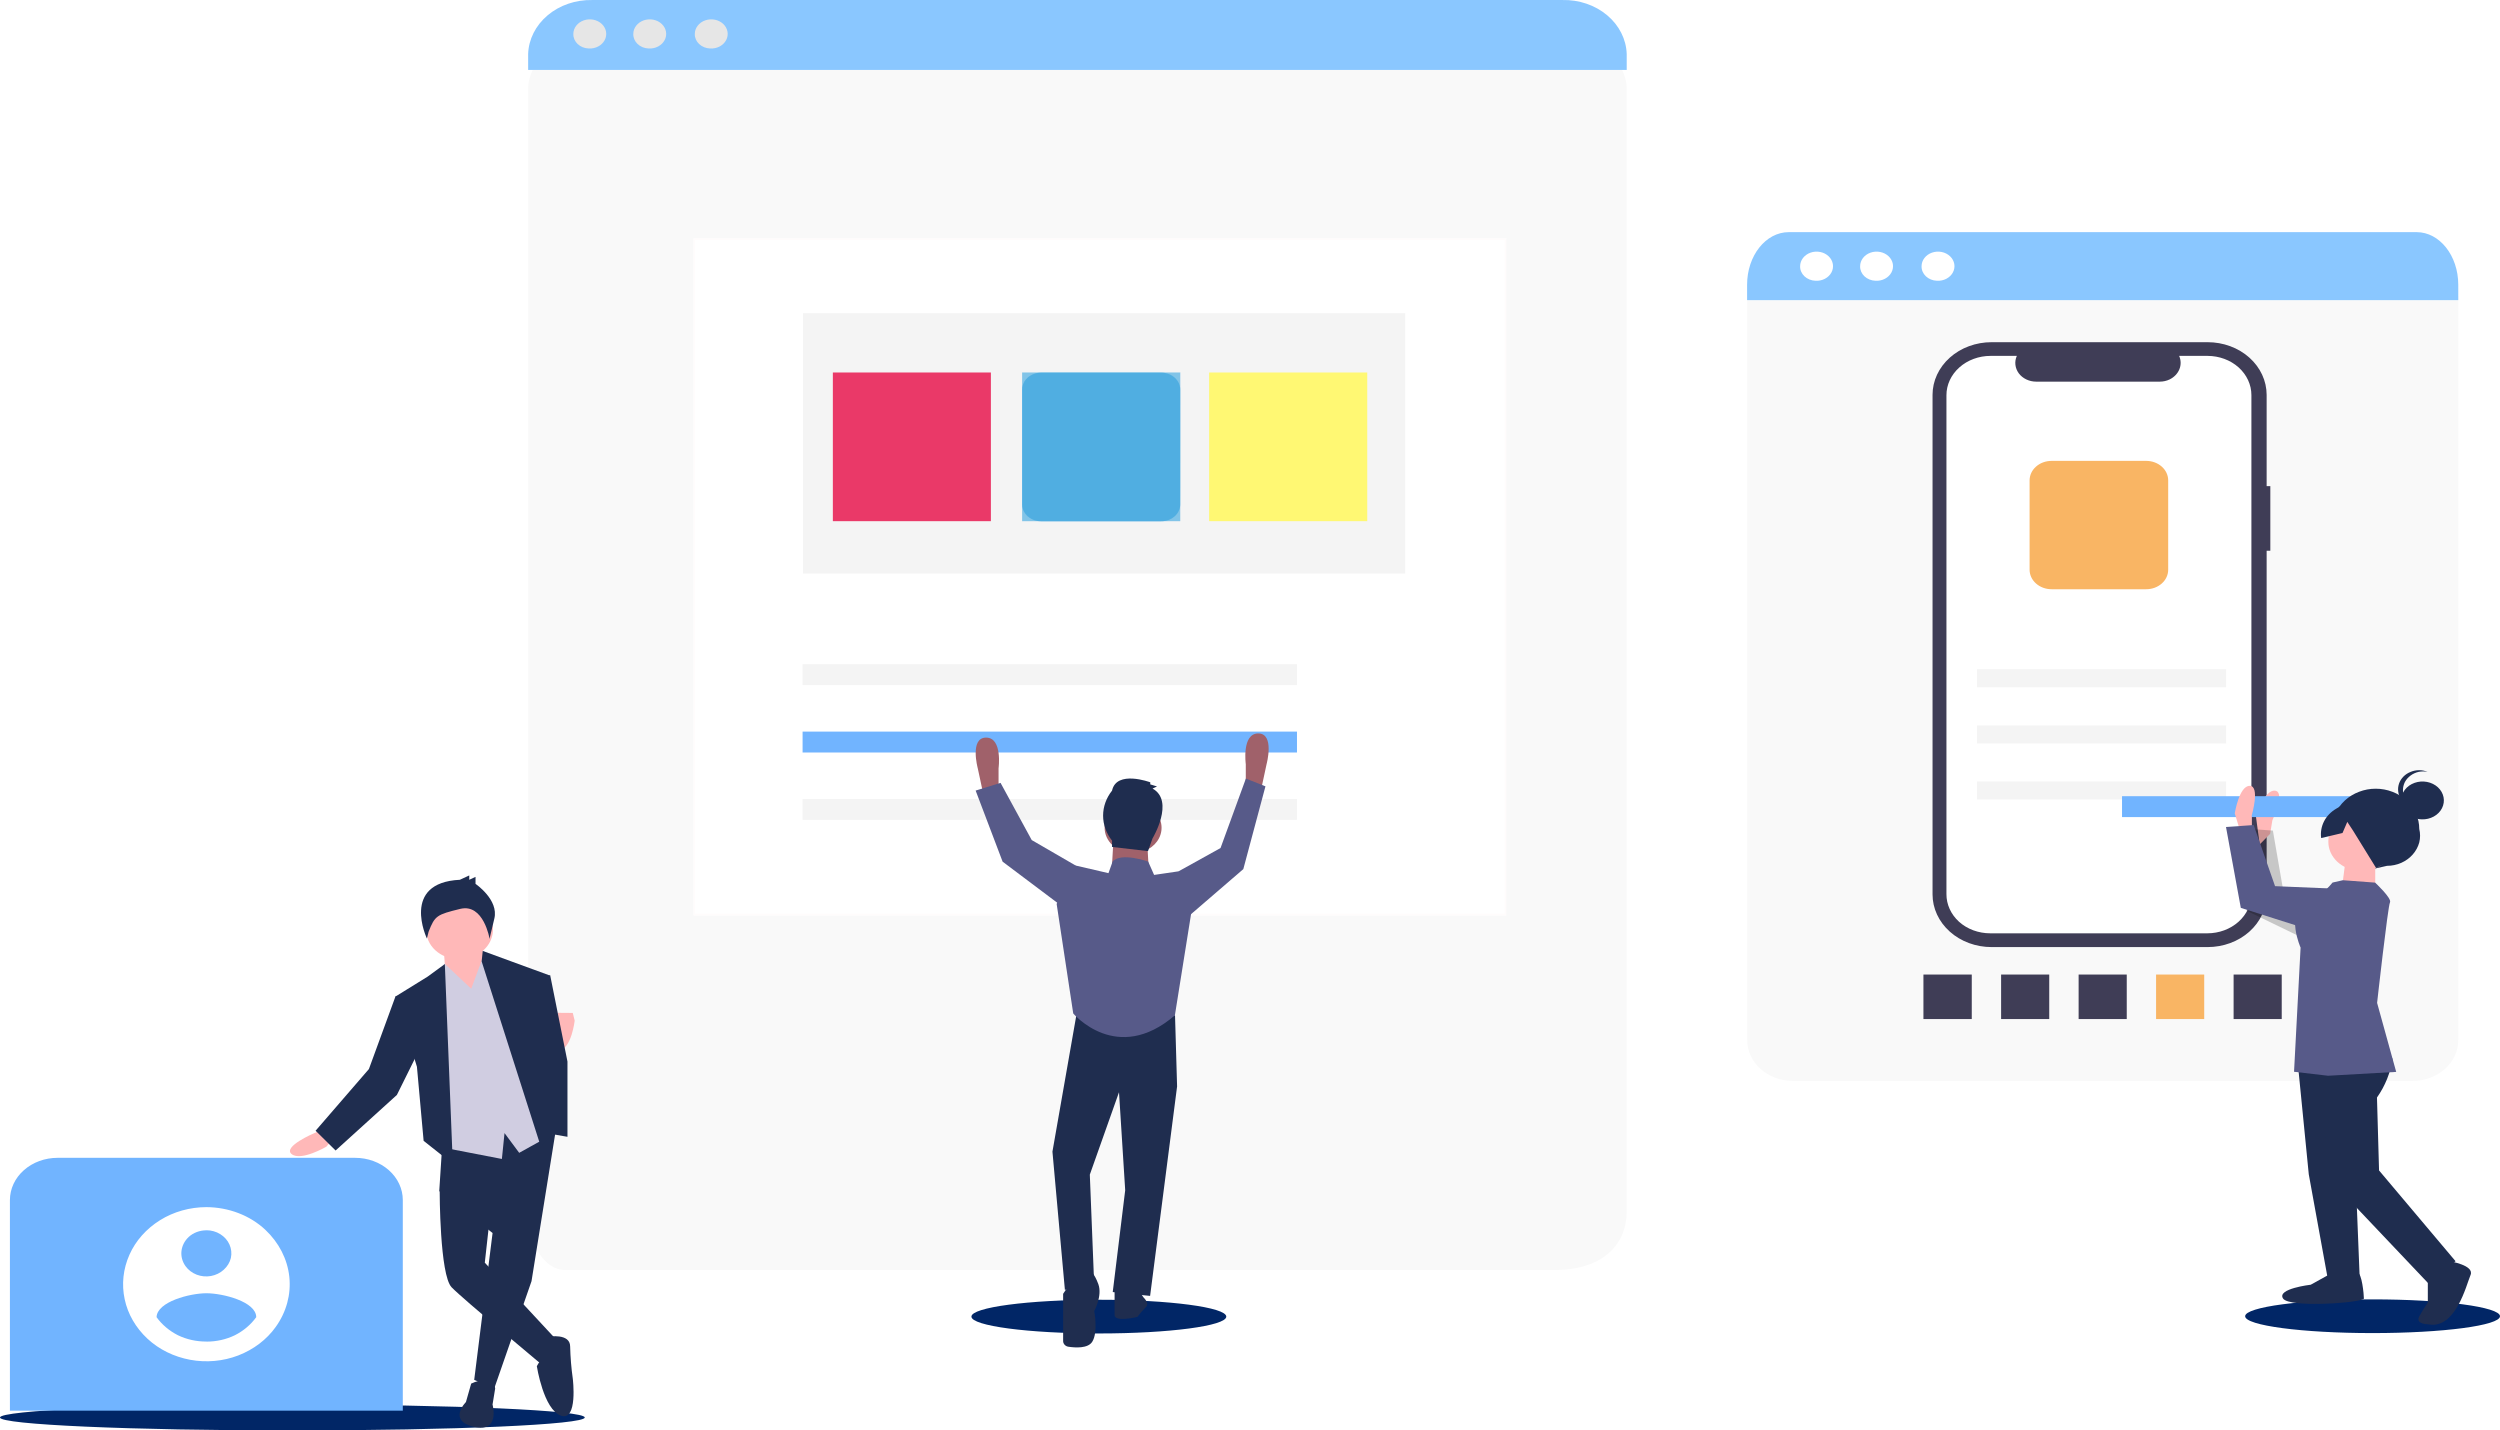 <svg width="1531" height="876" viewBox="0 0 1531 876" fill="none" xmlns="http://www.w3.org/2000/svg">
<g filter="url(#filter0_d)">
<path d="M956.788 11.598H362.669C350.288 11.598 323.434 30.582 323.434 50.262V738.049C323.434 757.767 333.504 773.735 345.885 773.735H952.298C981.812 773.735 996.198 757.767 996.198 738.049V50.301C996.198 30.582 969.169 11.598 956.788 11.598Z" fill="#F9F9F9"/>
</g>
<g filter="url(#filter1_d)">
<path d="M922.404 143.944H424.719V558.611H922.404V143.944Z" fill="white"/>
<path d="M425.219 558.111V144.444H921.904V558.111H425.219Z" stroke="#FFFCFC"/>
</g>
<g filter="url(#filter2_d)">
<path d="M1477.37 154.654H1098.09C1094.4 154.654 1090.75 155.298 1087.34 156.549C1083.94 157.801 1080.84 159.635 1078.23 161.947C1075.63 164.259 1073.56 167.004 1072.15 170.025C1070.74 173.046 1070.01 176.284 1070.01 179.553V633.077C1070.01 636.347 1070.74 639.585 1072.15 642.606C1073.56 645.627 1075.63 648.372 1078.23 650.684C1080.84 652.996 1083.94 654.83 1087.34 656.081C1090.75 657.333 1094.4 657.977 1098.09 657.977H1477.37C1481.05 657.977 1484.71 657.333 1488.11 656.081C1491.52 654.83 1494.61 652.996 1497.22 650.684C1499.83 648.372 1501.89 645.627 1503.31 642.606C1504.72 639.585 1505.44 636.347 1505.44 633.077V179.747C1505.47 176.461 1504.77 173.202 1503.37 170.159C1501.97 167.116 1499.91 164.348 1497.3 162.015C1494.69 159.682 1491.58 157.831 1488.16 156.568C1484.74 155.304 1481.07 154.654 1477.37 154.654Z" fill="#F9F9F9"/>
</g>
<path d="M1452.96 816.382C1496.03 816.382 1531 811.743 1531 806.059C1531 800.376 1496.12 795.736 1452.96 795.736C1409.8 795.736 1374.93 800.376 1374.93 806.059C1374.93 811.743 1409.89 816.382 1452.96 816.382Z" fill="url(#paint0_linear)"/>
<path d="M672.938 816.614C716.01 816.614 750.974 811.975 750.974 806.291C750.974 800.607 716.097 795.968 672.938 795.968C629.779 795.968 594.902 800.607 594.902 806.291C594.902 811.975 629.822 816.614 672.938 816.614Z" fill="url(#paint1_linear)"/>
<path d="M179.046 876C277.921 876 358.093 872.443 358.093 868.074C358.093 863.705 277.921 860.148 179.046 860.148C80.172 860.148 0 863.705 0 868.074C0 872.443 80.172 876 179.046 876Z" fill="#012666"/>
<path d="M1390.35 297.71H1388.09V241.802C1388.08 233.257 1384.28 225.058 1377.49 218.991C1374.15 216.002 1370.17 213.629 1365.78 212.01C1361.4 210.391 1356.69 209.557 1351.94 209.557H1219.63C1214.88 209.557 1210.18 210.391 1205.8 212.01C1201.41 213.629 1197.43 216.002 1194.09 218.991C1187.3 225.058 1183.49 233.257 1183.49 241.802V547.747C1183.49 556.293 1187.3 564.491 1194.09 570.559C1197.43 573.548 1201.41 575.92 1205.8 577.539C1210.18 579.158 1214.88 579.992 1219.63 579.993H1351.94C1356.69 579.992 1361.4 579.158 1365.78 577.539C1370.17 575.92 1374.15 573.548 1377.49 570.559C1384.28 564.491 1388.08 556.293 1388.09 547.747V337.263H1390.35V297.71Z" fill="#3F3D56"/>
<path d="M1351.95 217.947H1334.51C1335.68 220.57 1335.73 223.481 1334.66 226.135C1333.58 228.79 1331.45 231.006 1328.67 232.369C1326.82 233.252 1324.75 233.717 1322.65 233.722H1246.97C1244.86 233.718 1242.79 233.253 1240.94 232.37C1239.08 231.486 1237.5 230.211 1236.33 228.657C1235.17 227.092 1234.45 225.301 1234.24 223.435C1234.02 221.57 1234.32 219.687 1235.11 217.947H1218.98C1215.43 217.95 1211.91 218.577 1208.64 219.791C1205.36 221.006 1202.39 222.784 1199.89 225.023C1194.82 229.559 1191.98 235.688 1192 242.073V547.516C1191.96 553.852 1194.73 559.947 1199.71 564.489C1202.21 566.728 1205.18 568.506 1208.46 569.721C1211.74 570.935 1215.26 571.562 1218.81 571.564H1351.77C1355.33 571.562 1358.84 570.935 1362.12 569.721C1365.4 568.506 1368.37 566.728 1370.87 564.489C1375.94 559.953 1378.77 553.823 1378.76 547.438V241.996C1378.77 235.612 1375.93 229.484 1370.87 224.945C1365.85 220.489 1359.05 217.974 1351.95 217.947Z" fill="white"/>
<path d="M794.274 406.741H491.504V419.539H794.274V406.741Z" fill="#F4F4F4"/>
<path d="M794.274 448.033H491.504V460.831H794.274V448.033Z" fill="#71B4FF"/>
<path d="M794.274 489.288H491.504V502.085H794.274V489.288Z" fill="#F4F4F4"/>
<path d="M1363.28 409.834H1210.7V420.892H1363.28V409.834Z" fill="#F4F4F4"/>
<path d="M1363.28 444.243H1210.7V455.301H1363.28V444.243Z" fill="#F4F4F4"/>
<path d="M1363.28 478.54H1210.7V489.598H1363.28V478.54Z" fill="#F4F4F4"/>
<path d="M1397.33 624.068V596.811H1367.86V624.068H1397.33Z" fill="#3F3D56"/>
<path d="M1349.86 624.068V596.811H1320.39V624.068H1349.86Z" fill="#F9B564"/>
<path d="M1302.42 624.068V596.811H1272.95V624.068H1302.42Z" fill="#3F3D56"/>
<path d="M1254.95 624.068V596.811H1225.48V624.068H1254.95Z" fill="#3F3D56"/>
<path d="M1207.51 624.068V596.811H1177.91V624.068H1207.51Z" fill="#3F3D56"/>
<path d="M1314.42 282.244H1256.39C1252.82 282.244 1249.39 283.502 1246.87 285.743C1244.34 287.983 1242.92 291.022 1242.92 294.191V348.9C1242.92 352.068 1244.34 355.107 1246.87 357.347C1249.39 359.588 1252.82 360.847 1256.39 360.847H1314.33C1316.1 360.847 1317.85 360.538 1319.49 359.937C1321.12 359.337 1322.61 358.457 1323.86 357.347C1325.11 356.238 1326.1 354.921 1326.78 353.471C1327.45 352.022 1327.8 350.468 1327.8 348.9V294.152C1327.79 291.003 1326.38 287.986 1323.87 285.756C1321.37 283.526 1317.97 282.264 1314.42 282.244Z" fill="#F9B564"/>
<path d="M603.844 485.847L602.58 488.205L598.787 470.536C598.787 470.536 593.686 451.707 603.888 451.707C614.089 451.707 611.517 470.536 611.517 470.536V483.295L603.844 485.847Z" fill="#A0616A"/>
<path d="M770.591 483.296L771.855 485.654L775.648 467.985C775.648 467.985 780.748 449.156 770.547 449.156C760.346 449.156 762.918 467.985 762.918 467.985V480.937L770.591 483.296Z" fill="#A0616A"/>
<path d="M659.774 618.192L644.516 705.263L652.145 789.975L669.932 782.899L667.403 719.336L685.277 668.88L689.07 728.886L681.441 791.25L704.328 793.609L720.851 665.323L719.587 621.788L659.774 618.192Z" fill="#1F2D4F"/>
<path d="M659.778 779.382L651.059 792.335V821.255C651.057 822.087 651.381 822.893 651.974 823.536C652.541 824.166 653.347 824.592 654.241 824.735C658.601 825.392 666.186 825.856 668.845 821.758C672.638 815.881 670.11 802.929 670.11 802.929C670.11 802.929 675.21 793.533 672.638 786.458C670.066 779.382 667.538 778.223 667.538 778.223L659.778 779.382Z" fill="#1F2D4F"/>
<path d="M697.88 791.174L700.409 794.693C700.409 794.693 704.201 798.211 701.673 800.57C699.796 802.403 698.09 804.368 696.572 806.446C696.572 806.446 682.578 809.965 682.578 805.286V789.821L697.88 791.174Z" fill="#1F2D4F"/>
<path d="M693.297 522.383C696.769 522.49 700.199 521.676 703.145 520.044C706.092 518.411 708.422 516.035 709.836 513.22C711.25 510.406 711.683 507.28 711.081 504.246C710.479 501.211 708.868 498.405 706.455 496.187C704.043 493.97 700.938 492.442 697.54 491.8C694.142 491.159 690.605 491.432 687.383 492.585C684.16 493.737 681.4 495.718 679.456 498.272C677.511 500.825 676.471 503.836 676.469 506.917C676.466 510.927 678.219 514.781 681.359 517.666C684.498 520.551 688.778 522.242 693.297 522.383Z" fill="#A0616A"/>
<path d="M682.022 511.673L680.758 534.021L703.645 535.181L702.381 512.833L682.022 511.673Z" fill="#A0616A"/>
<path d="M706.768 535.801L703.15 527.643C703.15 527.643 686.409 521.689 681.352 527.643L678.824 534.718L658.508 530.001L647.086 553.548L657.244 620.629C657.244 620.629 683.924 652.41 719.498 621.789L729.656 558.226L722.026 533.558L706.768 535.801Z" fill="#575A89"/>
<path d="M719.512 538.158L722.04 533.441L747.457 519.329L762.976 476.799L774.965 481.555L761.407 532.243L724.525 564.024L719.512 538.158Z" fill="#575A89"/>
<path d="M661.039 532.282L658.51 529.923L631.83 514.458L612.735 479.428L597.477 484.145L613.999 527.681L654.674 558.264L661.039 532.282Z" fill="#575A89"/>
<path d="M705.821 482.909L708.568 481.634L704.426 480.358V479.082C704.426 479.082 683.762 471.349 681.015 484.185C677.452 488.665 675.539 494.014 675.539 499.496C675.539 504.979 677.452 510.327 681.015 514.807V518.673L703.031 521.225L705.778 513.492C705.778 513.492 719.597 490.565 705.821 482.909Z" fill="#1F2D4F"/>
<path d="M197.357 691.654L192.474 693.935C192.474 693.935 172.9 702.248 178.611 706.771C184.322 711.295 199.842 702.248 199.842 702.248L203.111 698.381L197.357 691.654Z" fill="#FFB8B8"/>
<path d="M340.627 690.532L325.5 784.6L302.656 850.329L290.405 845.032L301.653 755.1L269 729.389L271.441 691.615L340.627 690.532Z" fill="#1F2D4F"/>
<path d="M288.553 847.313C288.553 847.313 302.416 840.508 303.244 850.329L301.631 860.149C301.631 860.149 306.514 877.548 290.209 873.759C273.905 869.97 285.327 858.641 285.327 858.641L288.553 847.313Z" fill="#1F2D4F"/>
<path d="M279.848 721.114L269.254 729.427C269.254 729.427 269.254 780.811 276.578 788.35C283.902 795.89 330.418 834.437 332.075 835.945C333.731 837.453 341.055 820.828 341.055 820.828L296.893 773.271L300.163 743.81L279.848 721.114Z" fill="#1F2D4F"/>
<path d="M336.082 818.586C336.082 818.586 349.161 816.305 349.161 824.618C349.316 831.185 349.855 837.741 350.774 844.259C350.774 844.259 354.043 870.705 343.45 866.916C332.856 863.127 328.758 836.681 328.758 836.681C329.718 834.505 331.427 832.651 333.641 831.384C336.91 829.915 336.082 818.586 336.082 818.586Z" fill="#1F2D4F"/>
<path d="M295.282 578.291L297.723 606.244L291.184 616.838L273.222 600.986L271.609 579.837L295.282 578.291Z" fill="#FFB8B8"/>
<path d="M280.583 587.378C284.66 587.532 288.695 586.601 292.17 584.705C295.645 582.809 298.401 580.033 300.083 576.736C301.765 573.44 302.297 569.772 301.609 566.205C300.921 562.638 299.046 559.335 296.224 556.721C293.402 554.107 289.764 552.302 285.775 551.537C281.787 550.773 277.633 551.084 273.846 552.431C270.058 553.777 266.812 556.098 264.525 559.095C262.237 562.091 261.012 565.626 261.009 569.245C260.951 571.575 261.411 573.893 262.364 576.066C263.316 578.239 264.742 580.224 266.56 581.908C268.378 583.592 270.552 584.942 272.958 585.88C275.364 586.819 277.955 587.328 280.583 587.378Z" fill="#FFB8B8"/>
<path d="M288.566 605.51L296.719 583.588L311.41 598.706L338.352 694.669L317.95 705.997L308.969 693.895L307.356 709.748L267.379 702.015L264.109 600.755L272.262 590.122L288.566 605.51Z" fill="#D0CDE1"/>
<path d="M277.301 712.803L272.418 590.394L261.824 598.127L242.25 610.228L255.329 653.299L259.427 698.652L277.301 712.803Z" fill="#1F2D4F"/>
<path d="M247.934 610.884L242.223 610.111L225.919 654.69L193.266 692.464L205.516 704.566L243.052 670.542L256.915 642.588L247.934 610.884Z" fill="#1F2D4F"/>
<path d="M341.431 620.242L340.297 625.191C340.297 625.191 335.197 644.522 342.608 643.246C350.019 641.971 351.937 625.036 351.937 625.036L350.76 620.319L341.431 620.242Z" fill="#FFB8B8"/>
<path d="M295.623 582.352L336.079 597.16L331.197 642.512L341.006 692.388L331.197 702.209L294.969 588.77L295.623 582.352Z" fill="#1F2D4F"/>
<path d="M281.621 538.777L287.375 536.11V538.777L291.212 536.999V541.291C291.212 541.291 305.598 551.034 302.721 562.594C299.844 574.155 299.844 575.005 299.844 575.005C299.844 575.005 296.225 553.083 281.839 556.601C267.452 560.12 266.319 560.777 262.483 570.559L261.436 574.735C261.436 574.735 245.175 540.556 281.621 538.777Z" fill="#1F2D4F"/>
<path d="M330.383 597.199H336.922L347.516 650.091V696.178L334.437 693.896L323.844 624.302L330.383 597.199Z" fill="#1F2D4F"/>
<path d="M217.512 709.053H35.24C27.504 709.053 20.086 711.778 14.617 716.629C9.147 721.479 6.074 728.058 6.074 734.919V863.9H246.677V734.919C246.677 728.058 243.605 721.479 238.135 716.629C232.665 711.778 225.247 709.053 217.512 709.053Z" fill="#71B4FF"/>
<path d="M126.398 739.248C116.255 739.262 106.362 742.043 98.061 747.213C89.592 752.489 83.058 759.857 79.272 768.401C75.406 777.058 74.393 786.511 76.351 795.658C78.276 804.738 83.121 813.13 90.302 819.823C97.343 826.38 106.465 830.884 116.459 832.737C126.357 834.568 136.652 833.636 145.929 830.069C155.343 826.422 163.314 820.364 168.817 812.67C175.389 803.529 178.331 792.703 177.178 781.91C176.025 771.117 170.843 760.974 162.452 753.09C157.806 748.745 152.217 745.279 146.021 742.9C139.825 740.522 133.15 739.279 126.398 739.248ZM126.398 753.399C129.442 753.405 132.411 754.242 134.899 755.796C137.433 757.376 139.389 759.581 140.523 762.137C141.686 764.74 141.989 767.584 141.395 770.334C140.764 773.068 139.249 775.58 137.036 777.564C134.921 779.527 132.185 780.875 129.189 781.43C126.257 781.953 123.215 781.67 120.469 780.618C117.654 779.52 115.271 777.703 113.625 775.399C111.66 772.656 110.782 769.411 111.129 766.176C111.477 762.941 113.03 759.901 115.543 757.536C116.948 756.239 118.633 755.208 120.499 754.504C122.364 753.799 124.371 753.437 126.398 753.438V753.399ZM126.398 821.563C120.31 821.607 114.309 820.277 108.96 817.697C103.656 815.004 99.168 811.209 95.882 806.639C96.143 797.205 116.284 791.985 126.398 791.985C136.512 791.985 156.915 797.166 156.915 806.639C153.626 811.207 149.139 815.001 143.837 817.697C138.49 820.287 132.49 821.631 126.398 821.602V821.563Z" fill="white"/>
<path d="M860.536 191.772H491.762V351.259H860.536V191.772Z" fill="#F4F4F4"/>
<path d="M1390.21 510.668L1391.61 502.317C1391.61 502.317 1399.76 485.15 1393.31 484.223C1386.85 483.295 1381.49 499.688 1381.49 499.688L1383.85 517.125L1390.21 510.668Z" fill="#FFB8B8"/>
<path opacity="0.2" d="M1456.18 558.032L1398.59 547.322L1391.92 508.659L1374.96 507.46L1375.79 557.723L1425.84 582.004L1456.18 558.032Z" fill="black"/>
<path d="M1299.53 500.385H1476.27V487.587H1299.53V500.385Z" fill="#71B4FF"/>
<path d="M1378.98 507.807V499.34C1378.98 499.34 1384.21 481.245 1377.71 481.245C1371.22 481.245 1368.56 498.141 1368.56 498.141L1373.75 515.037L1378.98 507.807Z" fill="#FFB8B8"/>
<path d="M1453.91 532.012L1461.8 530.233C1464.83 530.231 1467.81 529.609 1470.52 528.416C1473.26 527.202 1475.66 525.458 1477.54 523.312C1479.46 521.133 1480.83 518.615 1481.55 515.928C1482.22 513.201 1482.22 510.38 1481.55 507.654C1481.56 504.425 1480.88 501.224 1479.55 498.22C1478.23 495.248 1476.27 492.53 1473.79 490.216C1471.32 487.937 1468.35 486.123 1465.07 484.881C1461.86 483.643 1458.4 483.004 1454.89 483.004C1451.39 483.004 1447.93 483.643 1444.71 484.881C1441.43 486.122 1438.47 487.937 1435.99 490.216C1433.52 492.519 1431.56 495.223 1430.24 498.181C1428.89 501.183 1428.2 504.384 1428.19 507.615C1427.24 510.926 1427.24 514.395 1428.19 517.706C1429.07 521.009 1430.88 524.058 1433.47 526.56C1435.99 529.007 1439.22 530.81 1442.8 531.78C1446.4 532.777 1450.25 532.857 1453.91 532.012Z" fill="#1F2D4F"/>
<path d="M1407.44 653.918L1413.89 719.143L1425.53 783.131H1445.1L1442.58 720.342L1432.24 644.252L1407.44 653.918Z" fill="#1F2D4F"/>
<path d="M1428.16 779.536L1415.09 786.766C1415.09 786.766 1394.2 789.163 1398.13 795.195C1402.05 801.226 1447.65 797.669 1447.65 795.195C1447.65 792.72 1446.39 779.497 1443.77 779.497L1428.16 779.536Z" fill="#1F2D4F"/>
<path d="M1465.17 648.311C1463.99 656.768 1460.74 664.895 1455.66 672.128L1456.93 716.785L1503.79 772.383L1486.83 785.645L1429.55 725.213L1415.29 652.758L1433.56 635.862L1465.17 648.311Z" fill="#1F2D4F"/>
<path d="M1499.88 772.343C1499.88 772.343 1515.53 774.779 1512.96 780.81C1510.38 786.842 1503.8 814.602 1486.8 810.968C1486.8 810.968 1478.99 810.968 1481.57 806.135C1483.14 803.243 1484.88 800.429 1486.8 797.706V782.009L1499.88 772.343Z" fill="#1F2D4F"/>
<path d="M1445.45 533.249C1449.53 533.404 1453.57 532.472 1457.04 530.574C1460.52 528.676 1463.27 525.898 1464.95 522.599C1466.63 519.3 1467.16 515.63 1466.47 512.062C1465.78 508.494 1463.9 505.191 1461.08 502.579C1458.25 499.966 1454.61 498.164 1450.62 497.404C1446.62 496.644 1442.47 496.96 1438.68 498.313C1434.89 499.666 1431.65 501.993 1429.37 504.994C1427.09 507.996 1425.87 511.534 1425.88 515.155C1425.77 519.855 1427.77 524.4 1431.44 527.793C1435.11 531.185 1440.15 533.148 1445.45 533.249Z" fill="#FFB8B8"/>
<path d="M1454.59 527.217V547.748H1433.7L1436.36 527.217H1454.59Z" fill="#FFB8B8"/>
<path d="M1428.45 540.478L1434.77 539.048L1454.52 540.517C1454.52 540.517 1464.94 550.183 1463.63 552.618C1462.33 555.054 1455.74 614.171 1455.74 614.171L1467.43 656.43L1425.71 658.789L1404.87 656.353L1408.88 580.302C1408.88 580.302 1399.77 559.771 1411.54 553.74C1418.2 550.472 1423.98 545.945 1428.45 540.478Z" fill="#575A89"/>
<path d="M1451.92 545.157L1393.24 542.683L1380.16 505.257L1363.2 506.455L1372.27 555.983L1425.72 572.957L1451.92 545.157Z" fill="#575A89"/>
<path d="M1483.07 501.778C1485.67 501.863 1488.25 501.255 1490.46 500.033C1492.67 498.811 1494.42 497.031 1495.49 494.92C1496.55 492.809 1496.88 490.465 1496.43 488.188C1495.98 485.91 1494.78 483.804 1492.97 482.139C1491.16 480.474 1488.83 479.327 1486.28 478.844C1483.73 478.36 1481.08 478.564 1478.66 479.428C1476.24 480.292 1474.17 481.777 1472.71 483.693C1471.25 485.608 1470.47 487.867 1470.47 490.179C1470.47 493.183 1471.78 496.07 1474.13 498.234C1476.48 500.397 1479.68 501.668 1483.07 501.778Z" fill="#1F2D4F"/>
<path d="M1471.57 483.835C1471.57 482.114 1471.99 480.413 1472.79 478.847C1473.6 477.358 1474.76 476.04 1476.19 474.981C1477.62 473.9 1479.3 473.12 1481.12 472.7C1482.94 472.319 1484.83 472.319 1486.65 472.7C1485.03 472.018 1483.26 471.665 1481.47 471.665C1479.67 471.665 1477.9 472.018 1476.28 472.7C1474.61 473.351 1473.13 474.314 1471.92 475.522C1470.7 476.746 1469.78 478.181 1469.22 479.736C1468.66 481.31 1468.46 482.969 1468.65 484.611C1468.84 486.253 1469.4 487.844 1470.31 489.286C1471.2 490.706 1472.42 491.945 1473.88 492.921C1475.31 493.882 1476.96 494.555 1478.72 494.892C1476.53 493.925 1474.7 492.422 1473.44 490.562C1472.09 488.531 1471.44 486.192 1471.57 483.835Z" fill="#1F2D4F"/>
<path d="M1460.72 490.449L1443.72 487.549L1430.64 495.282C1427.39 497.181 1424.82 499.864 1423.23 503.014C1421.61 506.214 1421.01 509.742 1421.48 513.221L1434.56 510.128L1437.48 503.324L1440.97 508.62L1455.14 531.587L1469.48 524.357L1478.64 511.095L1460.72 490.449Z" fill="#1F2D4F"/>
<path d="M606.821 228.115H510.039V319.168H606.821V228.115Z" fill="#EA3968"/>
<g opacity="0.81">
<path opacity="0.81" d="M711.095 228.193H637.637C631.184 228.193 625.953 232.833 625.953 238.555V308.885C625.953 314.607 631.184 319.246 637.637 319.246H711.095C717.548 319.246 722.778 314.607 722.778 308.885V238.555C722.778 232.833 717.548 228.193 711.095 228.193Z" fill="#1D99DD"/>
<g opacity="0.81">
<path opacity="0.81" d="M722.822 228.115H625.953V319.168H722.778L722.822 228.115Z" fill="#1D99DD"/>
</g>
</g>
<path d="M837.302 228.115H740.477V319.168H837.302V228.115Z" fill="#FFF873"/>
<path d="M956.788 0.012H362.669C352.527 -0.186 342.708 3.184 335.357 9.385C328.005 15.585 323.719 24.114 323.434 33.108V42.812H996.198V33.108C995.913 24.087 991.603 15.534 984.214 9.329C976.824 3.124 966.96 -0.227 956.788 0.012Z" fill="#8AC7FF"/>
<path d="M434.918 29.694C436.932 29.81 438.94 29.387 440.679 28.478C442.419 27.57 443.811 26.22 444.675 24.601C445.538 22.983 445.833 21.172 445.522 19.403C445.21 17.634 444.306 15.989 442.928 14.681C441.549 13.373 439.759 12.463 437.789 12.069C435.82 11.675 433.763 11.815 431.884 12.47C430.006 13.126 428.393 14.267 427.255 15.745C426.116 17.224 425.505 18.972 425.501 20.762C425.419 23.053 426.364 25.279 428.129 26.953C429.894 28.628 432.335 29.613 434.918 29.694Z" fill="#E6E6E6"/>
<path d="M397.25 29.694C399.264 29.81 401.272 29.387 403.011 28.478C404.751 27.57 406.143 26.22 407.006 24.601C407.87 22.983 408.165 21.172 407.853 19.403C407.542 17.634 406.638 15.989 405.259 14.681C403.881 13.373 402.09 12.463 400.121 12.069C398.152 11.675 396.095 11.815 394.216 12.47C392.338 13.126 390.725 14.267 389.586 15.745C388.448 17.224 387.837 18.972 387.833 20.762C387.751 23.053 388.696 25.279 390.461 26.953C392.226 28.628 394.667 29.613 397.25 29.694Z" fill="#E6E6E6"/>
<path d="M360.535 29.694C362.549 29.81 364.557 29.387 366.297 28.478C368.036 27.57 369.428 26.22 370.292 24.601C371.155 22.983 371.45 21.172 371.139 19.403C370.827 17.634 369.923 15.989 368.545 14.681C367.166 13.373 365.376 12.463 363.407 12.069C361.437 11.675 359.38 11.815 357.502 12.47C355.623 13.126 354.01 14.267 352.872 15.745C351.734 17.224 351.123 18.972 351.118 20.762C351.036 23.053 351.981 25.279 353.746 26.953C355.511 28.628 357.952 29.613 360.535 29.694Z" fill="#E6E6E6"/>
<path d="M1479.94 142.166H1095.43C1081.34 142.166 1069.92 156.588 1069.92 174.373V183.807H1505.44V174.373C1505.44 156.588 1494.02 142.166 1479.94 142.166Z" fill="#8AC7FF"/>
<path d="M1186.19 171.936C1188.21 172.052 1190.21 171.629 1191.95 170.721C1193.69 169.813 1195.08 168.462 1195.95 166.844C1196.81 165.225 1197.11 163.414 1196.8 161.645C1196.48 159.876 1195.58 158.231 1194.2 156.924C1192.82 155.616 1191.03 154.706 1189.06 154.312C1187.09 153.917 1185.04 154.057 1183.16 154.712C1181.28 155.368 1179.67 156.509 1178.53 157.988C1177.39 159.466 1176.78 161.214 1176.77 163.005C1176.69 165.296 1177.64 167.522 1179.4 169.196C1181.17 170.87 1183.61 171.855 1186.19 171.936Z" fill="white"/>
<path d="M1148.56 171.936C1150.58 172.052 1152.58 171.629 1154.32 170.721C1156.06 169.813 1157.46 168.462 1158.32 166.844C1159.18 165.225 1159.48 163.414 1159.17 161.645C1158.85 159.876 1157.95 158.231 1156.57 156.924C1155.19 155.616 1153.4 154.706 1151.43 154.312C1149.46 153.917 1147.41 154.057 1145.53 154.712C1143.65 155.368 1142.04 156.509 1140.9 157.988C1139.76 159.466 1139.15 161.214 1139.15 163.005C1139.06 165.296 1140.01 167.522 1141.77 169.196C1143.54 170.87 1145.98 171.855 1148.56 171.936Z" fill="white"/>
<path d="M1111.82 171.936C1113.83 172.053 1115.84 171.629 1117.58 170.721C1119.32 169.813 1120.71 168.462 1121.58 166.844C1122.44 165.226 1122.74 163.415 1122.42 161.646C1122.11 159.877 1121.21 158.232 1119.83 156.924C1118.45 155.616 1116.66 154.706 1114.69 154.312C1112.72 153.918 1110.67 154.057 1108.79 154.713C1106.91 155.369 1105.3 156.51 1104.16 157.988C1103.02 159.467 1102.41 161.215 1102.4 163.005C1102.32 165.296 1103.27 167.522 1105.03 169.196C1106.8 170.87 1109.24 171.856 1111.82 171.936Z" fill="white"/>
<defs>
<filter id="filter0_d" x="319.434" y="11.598" width="680.765" height="770.137" filterUnits="userSpaceOnUse" color-interpolation-filters="sRGB">
<feFlood flood-opacity="0" result="BackgroundImageFix"/>
<feColorMatrix in="SourceAlpha" type="matrix" values="0 0 0 0 0 0 0 0 0 0 0 0 0 0 0 0 0 0 127 0"/>
<feOffset dy="4"/>
<feGaussianBlur stdDeviation="2"/>
<feColorMatrix type="matrix" values="0 0 0 0 0 0 0 0 0 0 0 0 0 0 0 0 0 0 0.25 0"/>
<feBlend mode="normal" in2="BackgroundImageFix" result="effect1_dropShadow"/>
<feBlend mode="normal" in="SourceGraphic" in2="effect1_dropShadow" result="shape"/>
</filter>
<filter id="filter1_d" x="422.719" y="143.944" width="501.686" height="418.667" filterUnits="userSpaceOnUse" color-interpolation-filters="sRGB">
<feFlood flood-opacity="0" result="BackgroundImageFix"/>
<feColorMatrix in="SourceAlpha" type="matrix" values="0 0 0 0 0 0 0 0 0 0 0 0 0 0 0 0 0 0 127 0"/>
<feOffset dy="2"/>
<feGaussianBlur stdDeviation="1"/>
<feColorMatrix type="matrix" values="0 0 0 0 0 0 0 0 0 0 0 0 0 0 0 0 0 0 0.25 0"/>
<feBlend mode="normal" in2="BackgroundImageFix" result="effect1_dropShadow"/>
<feBlend mode="normal" in="SourceGraphic" in2="effect1_dropShadow" result="shape"/>
</filter>
<filter id="filter2_d" x="1066.01" y="154.654" width="443.432" height="511.323" filterUnits="userSpaceOnUse" color-interpolation-filters="sRGB">
<feFlood flood-opacity="0" result="BackgroundImageFix"/>
<feColorMatrix in="SourceAlpha" type="matrix" values="0 0 0 0 0 0 0 0 0 0 0 0 0 0 0 0 0 0 127 0"/>
<feOffset dy="4"/>
<feGaussianBlur stdDeviation="2"/>
<feColorMatrix type="matrix" values="0 0 0 0 0 0 0 0 0 0 0 0 0 0 0 0 0 0 0.25 0"/>
<feBlend mode="normal" in2="BackgroundImageFix" result="effect1_dropShadow"/>
<feBlend mode="normal" in="SourceGraphic" in2="effect1_dropShadow" result="shape"/>
</filter>
<linearGradient id="paint0_linear" x1="123321" y1="9745.51" x2="139729" y2="9745.51" gradientUnits="userSpaceOnUse">
<stop stop-color="#012666"/>
<stop offset="0.33" stop-color="#113B81"/>
<stop offset="0.76" stop-color="#23529F"/>
<stop offset="1" stop-color="#2A5BAA"/>
</linearGradient>
<linearGradient id="paint1_linear" x1="98806.1" y1="9746.98" x2="113463" y2="9746.98" gradientUnits="userSpaceOnUse">
<stop stop-color="#012666"/>
<stop offset="0.33" stop-color="#113B81"/>
<stop offset="0.76" stop-color="#23529F"/>
<stop offset="1" stop-color="#2A5BAA"/>
</linearGradient>
</defs>
</svg>
